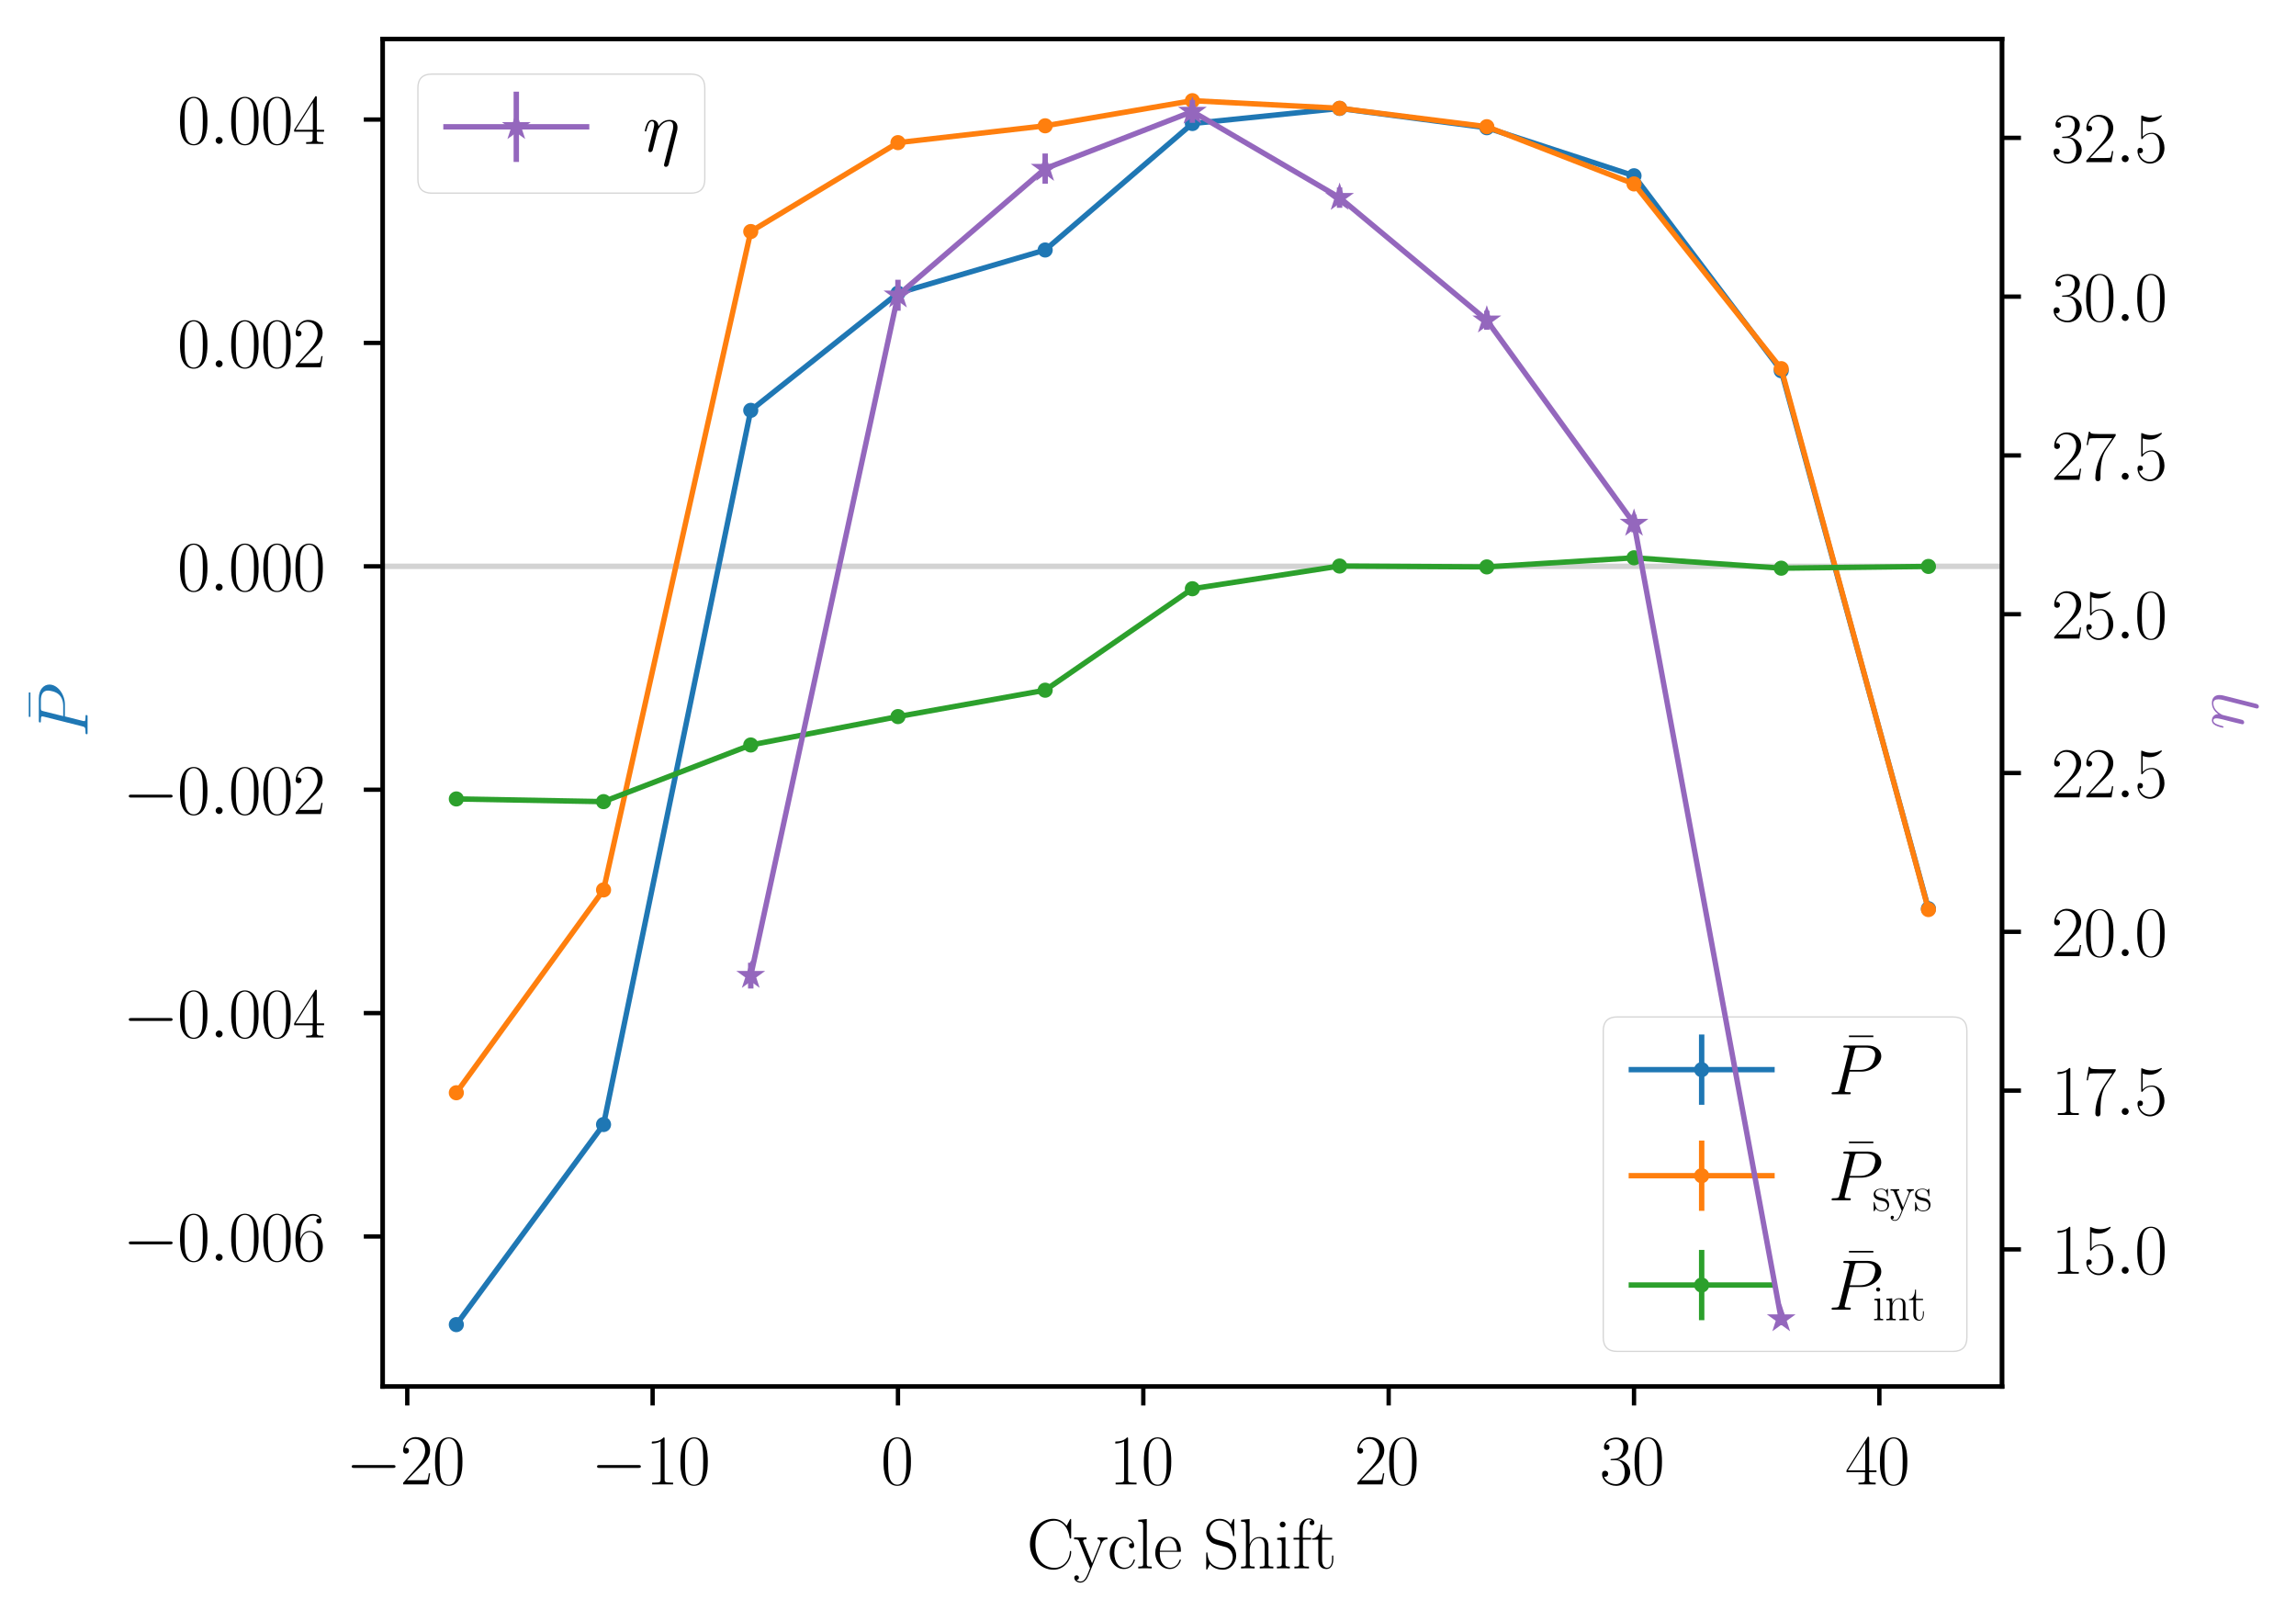 <?xml version="1.0" encoding="utf-8" standalone="no"?>
<!DOCTYPE svg PUBLIC "-//W3C//DTD SVG 1.1//EN"
  "http://www.w3.org/Graphics/SVG/1.1/DTD/svg11.dtd">
<svg xmlns:xlink="http://www.w3.org/1999/xlink" width="424.56pt" height="299.712pt" viewBox="0 0 424.56 299.712" xmlns="http://www.w3.org/2000/svg" version="1.1">
 <defs>
  <style type="text/css">*{stroke-linejoin: round; stroke-linecap: butt}</style>
 </defs>
 <g id="figure_1">
  <g id="patch_1">
   <path d="M 0 299.712 
L 424.56 299.712 
L 424.56 0 
L 0 0 
z
" style="fill: #ffffff"/>
  </g>
  <g id="axes_1">
   <g id="patch_2">
    <path d="M 70.771 256.387 
L 370.202 256.387 
L 370.202 7.2 
L 70.771 7.2 
z
" style="fill: #ffffff"/>
   </g>
   <g id="matplotlib.axis_1">
    <g id="xtick_1">
     <g id="line2d_1">
      <defs>
       <path id="m114bd758ab" d="M 0 0 
L 0 3.5 
" style="stroke: #000000; stroke-width: 0.8"/>
      </defs>
      <g>
       <use xlink:href="#m114bd758ab" x="75.308" y="256.387" style="stroke: #000000; stroke-width: 0.8"/>
      </g>
     </g>
     <g id="text_1">
      <!-- $\mathdefault{−20}$ -->
      <g transform="translate(63.931 274.481) scale(0.13 -0.13)">
       <defs>
        <path id="CMSY10-0" d="M 4218 1472 
C 4326 1472 4442 1472 4442 1600 
C 4442 1728 4326 1728 4218 1728 
L 755 1728 
C 646 1728 531 1728 531 1600 
C 531 1472 646 1472 755 1472 
L 4218 1472 
z
" transform="scale(0.016)"/>
        <path id="CMR17-32" d="M 2669 989 
L 2554 989 
C 2490 536 2438 459 2413 420 
C 2381 369 1920 369 1830 369 
L 602 369 
C 832 619 1280 1072 1824 1597 
C 2214 1967 2669 2402 2669 3035 
C 2669 3790 2067 4224 1395 4224 
C 691 4224 262 3604 262 3030 
C 262 2780 448 2748 525 2748 
C 589 2748 781 2787 781 3010 
C 781 3207 614 3264 525 3264 
C 486 3264 448 3258 422 3245 
C 544 3790 915 4058 1306 4058 
C 1862 4058 2227 3617 2227 3035 
C 2227 2479 1901 2000 1536 1584 
L 262 146 
L 262 0 
L 2515 0 
L 2669 989 
z
" transform="scale(0.016)"/>
        <path id="CMR17-30" d="M 2688 2025 
C 2688 2416 2682 3080 2413 3591 
C 2176 4039 1798 4198 1466 4198 
C 1158 4198 768 4058 525 3597 
C 269 3118 243 2524 243 2025 
C 243 1661 250 1106 448 619 
C 723 -39 1216 -128 1466 -128 
C 1760 -128 2208 -7 2470 600 
C 2662 1042 2688 1559 2688 2025 
z
M 1466 -26 
C 1056 -26 813 325 723 812 
C 653 1188 653 1738 653 2096 
C 653 2588 653 2997 736 3387 
C 858 3929 1216 4096 1466 4096 
C 1728 4096 2067 3923 2189 3400 
C 2272 3036 2278 2607 2278 2096 
C 2278 1680 2278 1169 2202 792 
C 2067 95 1690 -26 1466 -26 
z
" transform="scale(0.016)"/>
       </defs>
       <use xlink:href="#CMSY10-0" transform="scale(0.996)"/>
       <use xlink:href="#CMR17-32" transform="translate(77.487 0) scale(0.996)"/>
       <use xlink:href="#CMR17-30" transform="translate(123.178 0) scale(0.996)"/>
      </g>
     </g>
    </g>
    <g id="xtick_2">
     <g id="line2d_2">
      <g>
       <use xlink:href="#m114bd758ab" x="120.676" y="256.387" style="stroke: #000000; stroke-width: 0.8"/>
      </g>
     </g>
     <g id="text_2">
      <!-- $\mathdefault{−10}$ -->
      <g transform="translate(109.299 274.481) scale(0.13 -0.13)">
       <defs>
        <path id="CMR17-31" d="M 1702 4058 
C 1702 4192 1696 4192 1606 4192 
C 1357 3916 979 3827 621 3827 
C 602 3827 570 3827 563 3808 
C 557 3795 557 3782 557 3648 
C 755 3648 1088 3686 1344 3839 
L 1344 461 
C 1344 236 1331 160 781 160 
L 589 160 
L 589 0 
C 896 0 1216 0 1523 0 
C 1830 0 2150 0 2458 0 
L 2458 160 
L 2266 160 
C 1715 160 1702 230 1702 458 
L 1702 4058 
z
" transform="scale(0.016)"/>
       </defs>
       <use xlink:href="#CMSY10-0" transform="scale(0.996)"/>
       <use xlink:href="#CMR17-31" transform="translate(77.487 0) scale(0.996)"/>
       <use xlink:href="#CMR17-30" transform="translate(123.178 0) scale(0.996)"/>
      </g>
     </g>
    </g>
    <g id="xtick_3">
     <g id="line2d_3">
      <g>
       <use xlink:href="#m114bd758ab" x="166.045" y="256.387" style="stroke: #000000; stroke-width: 0.8"/>
      </g>
     </g>
     <g id="text_3">
      <!-- $\mathdefault{0}$ -->
      <g transform="translate(162.874 274.481) scale(0.13 -0.13)">
       <use xlink:href="#CMR17-30" transform="scale(0.996)"/>
      </g>
     </g>
    </g>
    <g id="xtick_4">
     <g id="line2d_4">
      <g>
       <use xlink:href="#m114bd758ab" x="211.413" y="256.387" style="stroke: #000000; stroke-width: 0.8"/>
      </g>
     </g>
     <g id="text_4">
      <!-- $\mathdefault{10}$ -->
      <g transform="translate(205.072 274.481) scale(0.13 -0.13)">
       <use xlink:href="#CMR17-31" transform="scale(0.996)"/>
       <use xlink:href="#CMR17-30" transform="translate(45.69 0) scale(0.996)"/>
      </g>
     </g>
    </g>
    <g id="xtick_5">
     <g id="line2d_5">
      <g>
       <use xlink:href="#m114bd758ab" x="256.781" y="256.387" style="stroke: #000000; stroke-width: 0.8"/>
      </g>
     </g>
     <g id="text_5">
      <!-- $\mathdefault{20}$ -->
      <g transform="translate(250.441 274.481) scale(0.13 -0.13)">
       <use xlink:href="#CMR17-32" transform="scale(0.996)"/>
       <use xlink:href="#CMR17-30" transform="translate(45.69 0) scale(0.996)"/>
      </g>
     </g>
    </g>
    <g id="xtick_6">
     <g id="line2d_6">
      <g>
       <use xlink:href="#m114bd758ab" x="302.15" y="256.387" style="stroke: #000000; stroke-width: 0.8"/>
      </g>
     </g>
     <g id="text_6">
      <!-- $\mathdefault{30}$ -->
      <g transform="translate(295.809 274.481) scale(0.13 -0.13)">
       <defs>
        <path id="CMR17-33" d="M 1414 2157 
C 1984 2157 2234 1662 2234 1090 
C 2234 320 1824 25 1453 25 
C 1114 25 563 194 390 693 
C 422 680 454 680 486 680 
C 640 680 755 782 755 948 
C 755 1133 614 1216 486 1216 
C 378 1216 211 1165 211 926 
C 211 335 787 -128 1466 -128 
C 2176 -128 2720 430 2720 1085 
C 2720 1707 2208 2157 1600 2227 
C 2086 2328 2554 2756 2554 3329 
C 2554 3820 2048 4179 1472 4179 
C 890 4179 378 3829 378 3329 
C 378 3110 544 3072 627 3072 
C 762 3072 877 3155 877 3321 
C 877 3486 762 3569 627 3569 
C 602 3569 570 3569 544 3557 
C 730 3959 1235 4032 1459 4032 
C 1683 4032 2106 3925 2106 3320 
C 2106 3143 2080 2828 1862 2550 
C 1670 2304 1453 2304 1242 2284 
C 1210 2284 1062 2269 1037 2269 
C 992 2263 966 2257 966 2208 
C 966 2163 973 2157 1101 2157 
L 1414 2157 
z
" transform="scale(0.016)"/>
       </defs>
       <use xlink:href="#CMR17-33" transform="scale(0.996)"/>
       <use xlink:href="#CMR17-30" transform="translate(45.69 0) scale(0.996)"/>
      </g>
     </g>
    </g>
    <g id="xtick_7">
     <g id="line2d_7">
      <g>
       <use xlink:href="#m114bd758ab" x="347.518" y="256.387" style="stroke: #000000; stroke-width: 0.8"/>
      </g>
     </g>
     <g id="text_7">
      <!-- $\mathdefault{40}$ -->
      <g transform="translate(341.177 274.481) scale(0.13 -0.13)">
       <defs>
        <path id="CMR17-34" d="M 2150 4122 
C 2150 4256 2144 4256 2029 4256 
L 128 1254 
L 128 1088 
L 1779 1088 
L 1779 457 
C 1779 224 1766 160 1318 160 
L 1197 160 
L 1197 0 
C 1402 0 1747 0 1965 0 
C 2182 0 2528 0 2733 0 
L 2733 160 
L 2611 160 
C 2163 160 2150 224 2150 457 
L 2150 1088 
L 2803 1088 
L 2803 1254 
L 2150 1254 
L 2150 4122 
z
M 1798 3703 
L 1798 1254 
L 256 1254 
L 1798 3703 
z
" transform="scale(0.016)"/>
       </defs>
       <use xlink:href="#CMR17-34" transform="scale(0.996)"/>
       <use xlink:href="#CMR17-30" transform="translate(45.69 0) scale(0.996)"/>
      </g>
     </g>
    </g>
    <g id="text_8">
     <!-- Cycle Shift -->
     <g transform="translate(189.84 289.993) scale(0.13 -0.13)">
      <defs>
       <path id="CMR17-43" d="M 3974 4289 
C 3974 4403 3968 4410 3930 4410 
C 3904 4410 3898 4403 3853 4327 
L 3571 3792 
C 3258 4187 2874 4416 2381 4416 
C 1286 4416 294 3456 294 2148 
C 294 826 1286 -128 2387 -128 
C 3366 -128 3974 730 3974 1461 
C 3974 1524 3974 1550 3917 1550 
C 3866 1550 3866 1531 3859 1474 
C 3808 585 3168 38 2477 38 
C 1824 38 781 495 781 2147 
C 781 3805 1843 4250 2464 4250 
C 3187 4250 3712 3628 3834 2745 
C 3846 2668 3846 2655 3904 2655 
C 3974 2655 3974 2668 3974 2783 
L 3974 4289 
z
" transform="scale(0.016)"/>
       <path id="CMR17-79" d="M 2496 2197 
C 2656 2586 2944 2586 3034 2586 
L 3034 2752 
C 2912 2752 2752 2752 2630 2752 
C 2496 2752 2285 2752 2157 2758 
L 2157 2592 
C 2400 2573 2406 2394 2406 2343 
C 2406 2280 2394 2248 2362 2171 
L 1664 449 
L 902 2306 
C 870 2382 870 2426 870 2433 
C 870 2573 1018 2586 1171 2586 
L 1171 2758 
C 1018 2752 742 2752 582 2752 
C 410 2752 205 2752 64 2758 
L 64 2586 
C 410 2586 448 2554 531 2350 
L 1485 15 
C 1197 -738 1030 -1178 627 -1178 
C 557 -1178 397 -1159 282 -1044 
C 429 -1031 493 -942 493 -833 
C 493 -725 416 -629 288 -629 
C 147 -629 77 -725 77 -840 
C 77 -1095 339 -1280 627 -1280 
C 998 -1280 1229 -922 1357 -604 
L 2496 2197 
z
" transform="scale(0.016)"/>
       <path id="CMR17-63" d="M 2234 2240 
C 2112 2240 1933 2240 1933 2017 
C 1933 1838 2080 1787 2163 1787 
C 2208 1787 2394 1807 2394 2024 
C 2394 2467 1958 2803 1466 2803 
C 787 2803 211 2178 211 1363 
C 211 516 813 -64 1466 -64 
C 2259 -64 2458 677 2458 748 
C 2458 774 2451 793 2406 793 
C 2362 793 2355 787 2330 703 
C 2163 180 1798 51 1523 51 
C 1114 51 621 427 621 1369 
C 621 2338 1094 2688 1472 2688 
C 1722 2688 2093 2573 2234 2240 
z
" transform="scale(0.016)"/>
       <path id="CMR17-6c" d="M 979 4396 
L 218 4326 
L 218 4160 
C 595 4160 653 4122 653 3817 
L 653 426 
C 653 184 627 153 218 153 
L 218 -13 
C 371 0 653 0 813 0 
C 979 0 1261 0 1414 -13 
L 1414 153 
C 1005 153 979 178 979 426 
L 979 4396 
z
" transform="scale(0.016)"/>
       <path id="CMR17-65" d="M 2438 1472 
C 2464 1498 2464 1511 2464 1576 
C 2464 2238 2118 2816 1389 2816 
C 710 2816 173 2169 173 1383 
C 173 551 781 -64 1459 -64 
C 2176 -64 2458 607 2458 740 
C 2458 784 2419 784 2406 784 
C 2362 784 2355 771 2330 696 
C 2189 265 1837 51 1504 51 
C 1229 51 954 203 781 480 
C 582 803 582 1176 582 1472 
L 2438 1472 
z
M 589 1568 
C 634 2505 1126 2714 1382 2714 
C 1818 2714 2112 2297 2118 1568 
L 589 1568 
z
" transform="scale(0.016)"/>
       <path id="CMR17-53" d="M 2803 4290 
C 2803 4404 2797 4411 2758 4411 
C 2720 4411 2707 4385 2682 4328 
L 2490 3907 
C 2246 4257 1875 4416 1472 4416 
C 819 4416 294 3901 294 3253 
C 294 3056 339 2776 557 2510 
C 794 2218 1018 2167 1530 2033 
C 1722 1982 2042 1899 2106 1874 
C 2470 1722 2662 1341 2662 985 
C 2662 527 2336 38 1779 38 
C 1094 38 454 419 410 1311 
C 403 1413 397 1419 352 1419 
C 301 1419 294 1413 294 1285 
L 294 -1 
C 294 -115 301 -122 339 -122 
C 384 -122 397 -90 486 108 
C 493 127 493 140 614 381 
C 934 -39 1472 -128 1779 -128 
C 2477 -128 2970 451 2970 1124 
C 2970 1454 2848 1708 2778 1823 
C 2509 2230 2221 2306 1914 2382 
C 1869 2402 1856 2402 1498 2490 
C 1152 2579 1005 2624 845 2796 
C 666 2992 602 3196 602 3399 
C 602 3812 934 4263 1478 4263 
C 2157 4263 2579 3786 2675 2993 
C 2694 2878 2701 2872 2746 2872 
C 2803 2872 2803 2891 2803 2999 
L 2803 4290 
z
" transform="scale(0.016)"/>
       <path id="CMR17-68" d="M 2656 1933 
C 2656 2259 2592 2790 1837 2790 
C 1312 2790 1056 2368 979 2157 
L 973 2157 
L 973 4396 
L 211 4326 
L 211 4160 
C 589 4160 646 4122 646 3817 
L 646 426 
C 646 184 621 153 211 153 
L 211 -13 
C 365 0 646 0 813 0 
C 979 0 1267 0 1421 -13 
L 1421 153 
C 1011 153 986 178 986 428 
L 986 1658 
C 986 2247 1344 2688 1792 2688 
C 2266 2688 2317 2266 2317 1958 
L 2317 428 
C 2317 184 2291 153 1882 153 
L 1882 -13 
C 2035 0 2317 0 2483 0 
C 2650 0 2938 0 3091 -13 
L 3091 153 
C 2682 153 2656 178 2656 428 
L 2656 1933 
z
" transform="scale(0.016)"/>
       <path id="CMR17-69" d="M 992 3909 
C 992 4049 877 4170 730 4170 
C 589 4170 467 4056 467 3909 
C 467 3769 582 3648 730 3648 
C 870 3648 992 3763 992 3909 
z
M 243 2706 
L 243 2541 
C 602 2541 653 2502 653 2197 
L 653 427 
C 653 184 627 153 218 153 
L 218 -13 
C 371 0 646 0 806 0 
C 960 0 1222 0 1370 -13 
L 1370 153 
C 992 153 979 191 979 420 
L 979 2776 
L 243 2706 
z
" transform="scale(0.016)"/>
       <path id="CMR17-66" d="M 979 2560 
L 1709 2560 
L 1709 2725 
L 966 2725 
L 966 3494 
C 966 4022 1235 4352 1510 4352 
C 1594 4352 1690 4327 1754 4282 
C 1702 4269 1568 4225 1568 4067 
C 1568 3901 1696 3850 1786 3850 
C 1875 3850 2003 3901 2003 4067 
C 2003 4308 1773 4454 1517 4454 
C 1152 4454 653 4156 653 3481 
L 653 2725 
L 141 2725 
L 141 2560 
L 653 2560 
L 653 427 
C 653 184 627 153 218 153 
L 218 -13 
C 371 0 666 0 832 0 
C 1018 0 1344 0 1517 -13 
L 1517 153 
C 1056 153 979 153 979 439 
L 979 2560 
z
" transform="scale(0.016)"/>
       <path id="CMR17-74" d="M 966 2560 
L 1862 2560 
L 1862 2725 
L 966 2725 
L 966 3904 
L 851 3904 
C 838 3245 614 2668 70 2668 
L 70 2560 
L 627 2560 
L 627 771 
C 627 650 627 -64 1370 -64 
C 1747 -64 1965 306 1965 777 
L 1965 1140 
L 1850 1140 
L 1850 783 
C 1850 344 1677 51 1408 51 
C 1222 51 966 178 966 758 
L 966 2560 
z
" transform="scale(0.016)"/>
      </defs>
      <use xlink:href="#CMR17-43" transform="scale(0.996)"/>
      <use xlink:href="#CMR17-79" transform="translate(66.51 0) scale(0.996)"/>
      <use xlink:href="#CMR17-63" transform="translate(114.803 0) scale(0.996)"/>
      <use xlink:href="#CMR17-6c" transform="translate(155.288 0) scale(0.996)"/>
      <use xlink:href="#CMR17-65" transform="translate(180.16 0) scale(0.996)"/>
      <use xlink:href="#CMR17-53" transform="translate(250.721 0) scale(0.996)"/>
      <use xlink:href="#CMR17-68" transform="translate(301.617 0) scale(0.996)"/>
      <use xlink:href="#CMR17-69" transform="translate(352.512 0) scale(0.996)"/>
      <use xlink:href="#CMR17-66" transform="translate(377.383 0) scale(0.996)"/>
      <use xlink:href="#CMR17-74" transform="translate(404.856 0) scale(0.996)"/>
     </g>
    </g>
   </g>
   <g id="matplotlib.axis_2">
    <g id="ytick_1">
     <g id="line2d_8">
      <defs>
       <path id="md94abf27c3" d="M 0 0 
L -3.5 0 
" style="stroke: #000000; stroke-width: 0.8"/>
      </defs>
      <g>
       <use xlink:href="#md94abf27c3" x="70.771" y="228.638" style="stroke: #000000; stroke-width: 0.8"/>
      </g>
     </g>
     <g id="text_9">
      <!-- $\mathdefault{−0.006}$ -->
      <g transform="translate(22.712 233.135) scale(0.13 -0.13)">
       <defs>
        <path id="CMMI12-3a" d="M 1178 307 
C 1178 492 1024 619 870 619 
C 685 619 557 466 557 313 
C 557 128 710 0 864 0 
C 1050 0 1178 153 1178 307 
z
" transform="scale(0.016)"/>
        <path id="CMR17-36" d="M 678 2176 
C 678 3690 1395 4032 1811 4032 
C 1946 4032 2272 4009 2400 3776 
C 2298 3776 2106 3776 2106 3553 
C 2106 3381 2246 3323 2336 3323 
C 2394 3323 2566 3348 2566 3560 
C 2566 3954 2246 4179 1805 4179 
C 1043 4179 243 3390 243 1984 
C 243 253 966 -128 1478 -128 
C 2099 -128 2688 427 2688 1283 
C 2688 2081 2170 2662 1517 2662 
C 1126 2662 838 2407 678 1960 
L 678 2176 
z
M 1478 25 
C 691 25 691 1200 691 1436 
C 691 1896 909 2560 1504 2560 
C 1613 2560 1926 2560 2138 2120 
C 2253 1870 2253 1609 2253 1289 
C 2253 944 2253 690 2118 434 
C 1978 171 1773 25 1478 25 
z
" transform="scale(0.016)"/>
       </defs>
       <use xlink:href="#CMSY10-0" transform="scale(0.996)"/>
       <use xlink:href="#CMR17-30" transform="translate(77.487 0) scale(0.996)"/>
       <use xlink:href="#CMMI12-3a" transform="translate(123.178 0) scale(0.996)"/>
       <use xlink:href="#CMR17-30" transform="translate(150.275 0) scale(0.996)"/>
       <use xlink:href="#CMR17-30" transform="translate(195.966 0) scale(0.996)"/>
       <use xlink:href="#CMR17-36" transform="translate(241.656 0) scale(0.996)"/>
      </g>
     </g>
    </g>
    <g id="ytick_2">
     <g id="line2d_9">
      <g>
       <use xlink:href="#md94abf27c3" x="70.771" y="187.332" style="stroke: #000000; stroke-width: 0.8"/>
      </g>
     </g>
     <g id="text_10">
      <!-- $\mathdefault{−0.004}$ -->
      <g transform="translate(22.712 191.829) scale(0.13 -0.13)">
       <use xlink:href="#CMSY10-0" transform="scale(0.996)"/>
       <use xlink:href="#CMR17-30" transform="translate(77.487 0) scale(0.996)"/>
       <use xlink:href="#CMMI12-3a" transform="translate(123.178 0) scale(0.996)"/>
       <use xlink:href="#CMR17-30" transform="translate(150.275 0) scale(0.996)"/>
       <use xlink:href="#CMR17-30" transform="translate(195.966 0) scale(0.996)"/>
       <use xlink:href="#CMR17-34" transform="translate(241.656 0) scale(0.996)"/>
      </g>
     </g>
    </g>
    <g id="ytick_3">
     <g id="line2d_10">
      <g>
       <use xlink:href="#md94abf27c3" x="70.771" y="146.026" style="stroke: #000000; stroke-width: 0.8"/>
      </g>
     </g>
     <g id="text_11">
      <!-- $\mathdefault{−0.002}$ -->
      <g transform="translate(22.712 150.523) scale(0.13 -0.13)">
       <use xlink:href="#CMSY10-0" transform="scale(0.996)"/>
       <use xlink:href="#CMR17-30" transform="translate(77.487 0) scale(0.996)"/>
       <use xlink:href="#CMMI12-3a" transform="translate(123.178 0) scale(0.996)"/>
       <use xlink:href="#CMR17-30" transform="translate(150.275 0) scale(0.996)"/>
       <use xlink:href="#CMR17-30" transform="translate(195.966 0) scale(0.996)"/>
       <use xlink:href="#CMR17-32" transform="translate(241.656 0) scale(0.996)"/>
      </g>
     </g>
    </g>
    <g id="ytick_4">
     <g id="line2d_11">
      <g>
       <use xlink:href="#md94abf27c3" x="70.771" y="104.72" style="stroke: #000000; stroke-width: 0.8"/>
      </g>
     </g>
     <g id="text_12">
      <!-- $\mathdefault{0.000}$ -->
      <g transform="translate(32.786 109.217) scale(0.13 -0.13)">
       <use xlink:href="#CMR17-30" transform="scale(0.996)"/>
       <use xlink:href="#CMMI12-3a" transform="translate(45.69 0) scale(0.996)"/>
       <use xlink:href="#CMR17-30" transform="translate(72.788 0) scale(0.996)"/>
       <use xlink:href="#CMR17-30" transform="translate(118.478 0) scale(0.996)"/>
       <use xlink:href="#CMR17-30" transform="translate(164.169 0) scale(0.996)"/>
      </g>
     </g>
    </g>
    <g id="ytick_5">
     <g id="line2d_12">
      <g>
       <use xlink:href="#md94abf27c3" x="70.771" y="63.414" style="stroke: #000000; stroke-width: 0.8"/>
      </g>
     </g>
     <g id="text_13">
      <!-- $\mathdefault{0.002}$ -->
      <g transform="translate(32.786 67.911) scale(0.13 -0.13)">
       <use xlink:href="#CMR17-30" transform="scale(0.996)"/>
       <use xlink:href="#CMMI12-3a" transform="translate(45.69 0) scale(0.996)"/>
       <use xlink:href="#CMR17-30" transform="translate(72.788 0) scale(0.996)"/>
       <use xlink:href="#CMR17-30" transform="translate(118.478 0) scale(0.996)"/>
       <use xlink:href="#CMR17-32" transform="translate(164.169 0) scale(0.996)"/>
      </g>
     </g>
    </g>
    <g id="ytick_6">
     <g id="line2d_13">
      <g>
       <use xlink:href="#md94abf27c3" x="70.771" y="22.108" style="stroke: #000000; stroke-width: 0.8"/>
      </g>
     </g>
     <g id="text_14">
      <!-- $\mathdefault{0.004}$ -->
      <g transform="translate(32.786 26.605) scale(0.13 -0.13)">
       <use xlink:href="#CMR17-30" transform="scale(0.996)"/>
       <use xlink:href="#CMMI12-3a" transform="translate(45.69 0) scale(0.996)"/>
       <use xlink:href="#CMR17-30" transform="translate(72.788 0) scale(0.996)"/>
       <use xlink:href="#CMR17-30" transform="translate(118.478 0) scale(0.996)"/>
       <use xlink:href="#CMR17-34" transform="translate(164.169 0) scale(0.996)"/>
      </g>
     </g>
    </g>
    <g id="text_15">
     <!-- $\bar{P}$ -->
     <g style="fill: #1f77b4" transform="translate(16.194 136.391) rotate(-90) scale(0.13 -0.13)">
      <defs>
       <path id="CMR17-16" d="M 2554 3520 
L 2554 3666 
L 378 3666 
L 378 3520 
L 2554 3520 
z
" transform="scale(0.016)"/>
       <path id="CMMI12-50" d="M 1894 2023 
L 2970 2023 
C 3853 2023 4736 2673 4736 3401 
C 4736 3898 4314 4352 3507 4352 
L 1530 4352 
C 1408 4352 1350 4352 1350 4231 
C 1350 4167 1408 4167 1504 4167 
C 1894 4167 1894 4116 1894 4046 
C 1894 4034 1894 3995 1869 3899 
L 1005 472 
C 947 249 934 185 486 185 
C 365 185 301 185 301 70 
C 301 0 358 0 397 0 
C 518 0 646 0 768 0 
L 1517 0 
C 1638 0 1773 0 1894 0 
C 1946 0 2016 0 2016 121 
C 2016 185 1958 185 1862 185 
C 1478 185 1472 230 1472 293 
C 1472 325 1478 369 1485 401 
L 1894 2023 
z
M 2355 3930 
C 2413 4167 2438 4167 2688 4167 
L 3322 4167 
C 3802 4167 4198 4013 4198 3535 
C 4198 3369 4115 2827 3821 2534 
C 3712 2419 3405 2176 2822 2176 
L 1920 2176 
L 2355 3930 
z
" transform="scale(0.016)"/>
      </defs>
      <use xlink:href="#CMR17-16" transform="translate(23.497 25.19) scale(0.996)"/>
      <use xlink:href="#CMMI12-50" transform="scale(0.996)"/>
     </g>
    </g>
   </g>
   <g id="line2d_14">
    <path d="M 70.771 104.72 
L 370.202 104.72 
" clip-path="url(#p8e06dd2d8b)" style="fill: none; stroke: #d3d3d3; stroke-linecap: square"/>
   </g>
   <g id="LineCollection_1">
    <path d="M 84.382 245.06 
L 84.382 244.808 
" clip-path="url(#p8e06dd2d8b)" style="fill: none; stroke: #1f77b4"/>
    <path d="M 111.603 208.065 
L 111.603 207.807 
" clip-path="url(#p8e06dd2d8b)" style="fill: none; stroke: #1f77b4"/>
    <path d="M 138.824 76.005 
L 138.824 75.751 
" clip-path="url(#p8e06dd2d8b)" style="fill: none; stroke: #1f77b4"/>
    <path d="M 166.045 54.336 
L 166.045 54.084 
" clip-path="url(#p8e06dd2d8b)" style="fill: none; stroke: #1f77b4"/>
    <path d="M 193.266 46.351 
L 193.266 46.1 
" clip-path="url(#p8e06dd2d8b)" style="fill: none; stroke: #1f77b4"/>
    <path d="M 220.487 22.962 
L 220.487 22.717 
" clip-path="url(#p8e06dd2d8b)" style="fill: none; stroke: #1f77b4"/>
    <path d="M 247.708 20.17 
L 247.708 19.928 
" clip-path="url(#p8e06dd2d8b)" style="fill: none; stroke: #1f77b4"/>
    <path d="M 274.929 23.737 
L 274.929 23.496 
" clip-path="url(#p8e06dd2d8b)" style="fill: none; stroke: #1f77b4"/>
    <path d="M 302.15 32.622 
L 302.15 32.381 
" clip-path="url(#p8e06dd2d8b)" style="fill: none; stroke: #1f77b4"/>
    <path d="M 329.371 68.669 
L 329.371 68.427 
" clip-path="url(#p8e06dd2d8b)" style="fill: none; stroke: #1f77b4"/>
    <path d="M 356.592 168.155 
L 356.592 167.914 
" clip-path="url(#p8e06dd2d8b)" style="fill: none; stroke: #1f77b4"/>
   </g>
   <g id="LineCollection_2">
    <path d="M 84.382 202.151 
L 84.382 201.972 
" clip-path="url(#p8e06dd2d8b)" style="fill: none; stroke: #ff7f0e"/>
    <path d="M 111.603 164.653 
L 111.603 164.456 
" clip-path="url(#p8e06dd2d8b)" style="fill: none; stroke: #ff7f0e"/>
    <path d="M 138.824 42.902 
L 138.824 42.724 
" clip-path="url(#p8e06dd2d8b)" style="fill: none; stroke: #ff7f0e"/>
    <path d="M 166.045 26.459 
L 166.045 26.289 
" clip-path="url(#p8e06dd2d8b)" style="fill: none; stroke: #ff7f0e"/>
    <path d="M 193.266 23.349 
L 193.266 23.174 
" clip-path="url(#p8e06dd2d8b)" style="fill: none; stroke: #ff7f0e"/>
    <path d="M 220.487 18.702 
L 220.487 18.527 
" clip-path="url(#p8e06dd2d8b)" style="fill: none; stroke: #ff7f0e"/>
    <path d="M 247.708 20.106 
L 247.708 19.93 
" clip-path="url(#p8e06dd2d8b)" style="fill: none; stroke: #ff7f0e"/>
    <path d="M 274.929 23.516 
L 274.929 23.34 
" clip-path="url(#p8e06dd2d8b)" style="fill: none; stroke: #ff7f0e"/>
    <path d="M 302.15 34.096 
L 302.15 33.92 
" clip-path="url(#p8e06dd2d8b)" style="fill: none; stroke: #ff7f0e"/>
    <path d="M 329.371 68.256 
L 329.371 68.079 
" clip-path="url(#p8e06dd2d8b)" style="fill: none; stroke: #ff7f0e"/>
    <path d="M 356.592 168.267 
L 356.592 168.109 
" clip-path="url(#p8e06dd2d8b)" style="fill: none; stroke: #ff7f0e"/>
   </g>
   <g id="LineCollection_3">
    <path d="M 84.382 147.91 
L 84.382 147.556 
" clip-path="url(#p8e06dd2d8b)" style="fill: none; stroke: #2ca02c"/>
    <path d="M 111.603 148.408 
L 111.603 148.054 
" clip-path="url(#p8e06dd2d8b)" style="fill: none; stroke: #2ca02c"/>
    <path d="M 138.824 137.928 
L 138.824 137.584 
" clip-path="url(#p8e06dd2d8b)" style="fill: none; stroke: #2ca02c"/>
    <path d="M 166.045 132.678 
L 166.045 132.333 
" clip-path="url(#p8e06dd2d8b)" style="fill: none; stroke: #2ca02c"/>
    <path d="M 193.266 127.803 
L 193.266 127.45 
" clip-path="url(#p8e06dd2d8b)" style="fill: none; stroke: #2ca02c"/>
    <path d="M 220.487 109.035 
L 220.487 108.691 
" clip-path="url(#p8e06dd2d8b)" style="fill: none; stroke: #2ca02c"/>
    <path d="M 247.708 104.836 
L 247.708 104.497 
" clip-path="url(#p8e06dd2d8b)" style="fill: none; stroke: #2ca02c"/>
    <path d="M 274.929 104.995 
L 274.929 104.659 
" clip-path="url(#p8e06dd2d8b)" style="fill: none; stroke: #2ca02c"/>
    <path d="M 302.15 103.309 
L 302.15 102.973 
" clip-path="url(#p8e06dd2d8b)" style="fill: none; stroke: #2ca02c"/>
    <path d="M 329.371 105.231 
L 329.371 104.897 
" clip-path="url(#p8e06dd2d8b)" style="fill: none; stroke: #2ca02c"/>
    <path d="M 356.592 104.902 
L 356.592 104.573 
" clip-path="url(#p8e06dd2d8b)" style="fill: none; stroke: #2ca02c"/>
   </g>
   <g id="line2d_15">
    <path d="M 84.382 244.934 
L 111.603 207.936 
L 138.824 75.878 
L 166.045 54.21 
L 193.266 46.226 
L 220.487 22.84 
L 247.708 20.049 
L 274.929 23.617 
L 302.15 32.502 
L 329.371 68.548 
L 356.592 168.034 
" clip-path="url(#p8e06dd2d8b)" style="fill: none; stroke: #1f77b4; stroke-linecap: square"/>
    <defs>
     <path id="m9a1c350178" d="M 0 1.4 
C 0.371 1.4 0.727 1.252 0.99 0.99 
C 1.252 0.727 1.4 0.371 1.4 0 
C 1.4 -0.371 1.252 -0.727 0.99 -0.99 
C 0.727 -1.252 0.371 -1.4 0 -1.4 
C -0.371 -1.4 -0.727 -1.252 -0.99 -0.99 
C -1.252 -0.727 -1.4 -0.371 -1.4 0 
C -1.4 0.371 -1.252 0.727 -0.99 0.99 
C -0.727 1.252 -0.371 1.4 0 1.4 
z
"/>
    </defs>
    <g clip-path="url(#p8e06dd2d8b)">
     <use xlink:href="#m9a1c350178" x="84.382" y="244.934" style="fill: #1f77b4"/>
     <use xlink:href="#m9a1c350178" x="111.603" y="207.936" style="fill: #1f77b4"/>
     <use xlink:href="#m9a1c350178" x="138.824" y="75.878" style="fill: #1f77b4"/>
     <use xlink:href="#m9a1c350178" x="166.045" y="54.21" style="fill: #1f77b4"/>
     <use xlink:href="#m9a1c350178" x="193.266" y="46.226" style="fill: #1f77b4"/>
     <use xlink:href="#m9a1c350178" x="220.487" y="22.84" style="fill: #1f77b4"/>
     <use xlink:href="#m9a1c350178" x="247.708" y="20.049" style="fill: #1f77b4"/>
     <use xlink:href="#m9a1c350178" x="274.929" y="23.617" style="fill: #1f77b4"/>
     <use xlink:href="#m9a1c350178" x="302.15" y="32.502" style="fill: #1f77b4"/>
     <use xlink:href="#m9a1c350178" x="329.371" y="68.548" style="fill: #1f77b4"/>
     <use xlink:href="#m9a1c350178" x="356.592" y="168.034" style="fill: #1f77b4"/>
    </g>
   </g>
   <g id="line2d_16">
    <path d="M 84.382 202.061 
L 111.603 164.555 
L 138.824 42.813 
L 166.045 26.374 
L 193.266 23.261 
L 220.487 18.615 
L 247.708 20.018 
L 274.929 23.428 
L 302.15 34.008 
L 329.371 68.167 
L 356.592 168.188 
" clip-path="url(#p8e06dd2d8b)" style="fill: none; stroke: #ff7f0e; stroke-linecap: square"/>
    <defs>
     <path id="mb5b292ae48" d="M 0 1.4 
C 0.371 1.4 0.727 1.252 0.99 0.99 
C 1.252 0.727 1.4 0.371 1.4 0 
C 1.4 -0.371 1.252 -0.727 0.99 -0.99 
C 0.727 -1.252 0.371 -1.4 0 -1.4 
C -0.371 -1.4 -0.727 -1.252 -0.99 -0.99 
C -1.252 -0.727 -1.4 -0.371 -1.4 0 
C -1.4 0.371 -1.252 0.727 -0.99 0.99 
C -0.727 1.252 -0.371 1.4 0 1.4 
z
"/>
    </defs>
    <g clip-path="url(#p8e06dd2d8b)">
     <use xlink:href="#mb5b292ae48" x="84.382" y="202.061" style="fill: #ff7f0e"/>
     <use xlink:href="#mb5b292ae48" x="111.603" y="164.555" style="fill: #ff7f0e"/>
     <use xlink:href="#mb5b292ae48" x="138.824" y="42.813" style="fill: #ff7f0e"/>
     <use xlink:href="#mb5b292ae48" x="166.045" y="26.374" style="fill: #ff7f0e"/>
     <use xlink:href="#mb5b292ae48" x="193.266" y="23.261" style="fill: #ff7f0e"/>
     <use xlink:href="#mb5b292ae48" x="220.487" y="18.615" style="fill: #ff7f0e"/>
     <use xlink:href="#mb5b292ae48" x="247.708" y="20.018" style="fill: #ff7f0e"/>
     <use xlink:href="#mb5b292ae48" x="274.929" y="23.428" style="fill: #ff7f0e"/>
     <use xlink:href="#mb5b292ae48" x="302.15" y="34.008" style="fill: #ff7f0e"/>
     <use xlink:href="#mb5b292ae48" x="329.371" y="68.167" style="fill: #ff7f0e"/>
     <use xlink:href="#mb5b292ae48" x="356.592" y="168.188" style="fill: #ff7f0e"/>
    </g>
   </g>
   <g id="line2d_17">
    <path d="M 84.382 147.733 
L 111.603 148.231 
L 138.824 137.756 
L 166.045 132.505 
L 193.266 127.626 
L 220.487 108.863 
L 247.708 104.666 
L 274.929 104.827 
L 302.15 103.141 
L 329.371 105.064 
L 356.592 104.738 
" clip-path="url(#p8e06dd2d8b)" style="fill: none; stroke: #2ca02c; stroke-linecap: square"/>
    <defs>
     <path id="m6f1a014180" d="M 0 1.4 
C 0.371 1.4 0.727 1.252 0.99 0.99 
C 1.252 0.727 1.4 0.371 1.4 0 
C 1.4 -0.371 1.252 -0.727 0.99 -0.99 
C 0.727 -1.252 0.371 -1.4 0 -1.4 
C -0.371 -1.4 -0.727 -1.252 -0.99 -0.99 
C -1.252 -0.727 -1.4 -0.371 -1.4 0 
C -1.4 0.371 -1.252 0.727 -0.99 0.99 
C -0.727 1.252 -0.371 1.4 0 1.4 
z
"/>
    </defs>
    <g clip-path="url(#p8e06dd2d8b)">
     <use xlink:href="#m6f1a014180" x="84.382" y="147.733" style="fill: #2ca02c"/>
     <use xlink:href="#m6f1a014180" x="111.603" y="148.231" style="fill: #2ca02c"/>
     <use xlink:href="#m6f1a014180" x="138.824" y="137.756" style="fill: #2ca02c"/>
     <use xlink:href="#m6f1a014180" x="166.045" y="132.505" style="fill: #2ca02c"/>
     <use xlink:href="#m6f1a014180" x="193.266" y="127.626" style="fill: #2ca02c"/>
     <use xlink:href="#m6f1a014180" x="220.487" y="108.863" style="fill: #2ca02c"/>
     <use xlink:href="#m6f1a014180" x="247.708" y="104.666" style="fill: #2ca02c"/>
     <use xlink:href="#m6f1a014180" x="274.929" y="104.827" style="fill: #2ca02c"/>
     <use xlink:href="#m6f1a014180" x="302.15" y="103.141" style="fill: #2ca02c"/>
     <use xlink:href="#m6f1a014180" x="329.371" y="105.064" style="fill: #2ca02c"/>
     <use xlink:href="#m6f1a014180" x="356.592" y="104.738" style="fill: #2ca02c"/>
    </g>
   </g>
   <g id="patch_3">
    <path d="M 70.771 256.387 
L 70.771 7.2 
" style="fill: none; stroke: #000000; stroke-width: 0.8; stroke-linejoin: miter; stroke-linecap: square"/>
   </g>
   <g id="patch_4">
    <path d="M 370.202 256.387 
L 370.202 7.2 
" style="fill: none; stroke: #000000; stroke-width: 0.8; stroke-linejoin: miter; stroke-linecap: square"/>
   </g>
   <g id="patch_5">
    <path d="M 70.771 256.387 
L 370.202 256.387 
" style="fill: none; stroke: #000000; stroke-width: 0.8; stroke-linejoin: miter; stroke-linecap: square"/>
   </g>
   <g id="patch_6">
    <path d="M 70.771 7.2 
L 370.202 7.2 
" style="fill: none; stroke: #000000; stroke-width: 0.8; stroke-linejoin: miter; stroke-linecap: square"/>
   </g>
   <g id="legend_1">
    <g id="patch_7">
     <path d="M 299.06 249.887 
L 361.102 249.887 
Q 363.702 249.887 363.702 247.287 
L 363.702 190.642 
Q 363.702 188.042 361.102 188.042 
L 299.06 188.042 
Q 296.46 188.042 296.46 190.642 
L 296.46 247.287 
Q 296.46 249.887 299.06 249.887 
z
" style="fill: #ffffff; opacity: 0.8; stroke: #cccccc; stroke-width: 0.24; stroke-linejoin: miter"/>
    </g>
    <g id="LineCollection_4">
     <path d="M 314.66 204.292 
L 314.66 191.292 
" style="fill: none; stroke: #1f77b4"/>
    </g>
    <g id="line2d_18">
     <path d="M 301.66 197.792 
L 327.66 197.792 
" style="fill: none; stroke: #1f77b4; stroke-linecap: square"/>
    </g>
    <g id="line2d_19">
     <g>
      <use xlink:href="#m9a1c350178" x="314.66" y="197.792" style="fill: #1f77b4"/>
     </g>
    </g>
    <g id="text_16">
     <!-- $\bar{P}$ -->
     <g transform="translate(338.06 202.342) scale(0.13 -0.13)">
      <use xlink:href="#CMR17-16" transform="translate(23.497 25.19) scale(0.996)"/>
      <use xlink:href="#CMMI12-50" transform="scale(0.996)"/>
     </g>
    </g>
    <g id="LineCollection_5">
     <path d="M 314.66 223.9 
L 314.66 210.9 
" style="fill: none; stroke: #ff7f0e"/>
    </g>
    <g id="line2d_20">
     <path d="M 301.66 217.4 
L 327.66 217.4 
" style="fill: none; stroke: #ff7f0e; stroke-linecap: square"/>
    </g>
    <g id="line2d_21">
     <g>
      <use xlink:href="#mb5b292ae48" x="314.66" y="217.4" style="fill: #ff7f0e"/>
     </g>
    </g>
    <g id="text_17">
     <!-- $\bar{P}_{\mathrm{sys}}$ -->
     <g transform="translate(338.06 221.95) scale(0.13 -0.13)">
      <defs>
       <path id="CMR17-73" d="M 1978 2697 
C 1978 2813 1971 2819 1933 2819 
C 1907 2819 1901 2813 1824 2717 
C 1805 2691 1747 2626 1728 2601 
C 1523 2819 1235 2819 1126 2819 
C 416 2819 160 2447 160 2076 
C 160 1498 813 1365 998 1325 
C 1402 1243 1542 1217 1677 1101 
C 1760 1025 1901 884 1901 654 
C 1901 384 1747 38 1158 38 
C 602 38 403 460 288 1021 
C 269 1110 269 1117 218 1117 
C 166 1117 160 1110 160 983 
L 160 63 
C 160 -51 166 -58 205 -58 
C 237 -58 243 -51 275 0 
C 314 57 410 211 448 276 
C 576 103 800 -64 1158 -64 
C 1792 -64 2131 283 2131 784 
C 2131 1112 1958 1285 1875 1362 
C 1683 1561 1459 1606 1190 1657 
C 838 1735 390 1825 390 2217 
C 390 2383 480 2737 1126 2737 
C 1811 2737 1850 2094 1862 1888 
C 1869 1856 1901 1849 1920 1849 
C 1978 1849 1978 1869 1978 1978 
L 1978 2697 
z
" transform="scale(0.016)"/>
      </defs>
      <use xlink:href="#CMR17-16" transform="translate(23.497 25.19) scale(0.996)"/>
      <use xlink:href="#CMMI12-50" transform="scale(0.996)"/>
      <use xlink:href="#CMR17-73" transform="translate(62.877 -14.944) scale(0.697)"/>
      <use xlink:href="#CMR17-79" transform="translate(87.938 -14.944) scale(0.697)"/>
      <use xlink:href="#CMR17-73" transform="translate(121.743 -14.944) scale(0.697)"/>
     </g>
    </g>
    <g id="LineCollection_6">
     <path d="M 314.66 244.119 
L 314.66 231.119 
" style="fill: none; stroke: #2ca02c"/>
    </g>
    <g id="line2d_22">
     <path d="M 301.66 237.619 
L 327.66 237.619 
" style="fill: none; stroke: #2ca02c; stroke-linecap: square"/>
    </g>
    <g id="line2d_23">
     <g>
      <use xlink:href="#m6f1a014180" x="314.66" y="237.619" style="fill: #2ca02c"/>
     </g>
    </g>
    <g id="text_18">
     <!-- $\bar{P}_{\mathrm{int}}$ -->
     <g transform="translate(338.06 242.169) scale(0.13 -0.13)">
      <defs>
       <path id="CMR17-6e" d="M 2656 1933 
C 2656 2259 2592 2790 1837 2790 
C 1331 2790 1069 2400 973 2144 
L 966 2144 
L 966 2790 
L 211 2720 
L 211 2554 
C 589 2554 646 2515 646 2208 
L 646 428 
C 646 184 621 153 211 153 
L 211 -13 
C 365 0 646 0 813 0 
C 979 0 1267 0 1421 -13 
L 1421 153 
C 1011 153 986 178 986 428 
L 986 1658 
C 986 2247 1344 2688 1792 2688 
C 2266 2688 2317 2266 2317 1958 
L 2317 428 
C 2317 184 2291 153 1882 153 
L 1882 -13 
C 2035 0 2317 0 2483 0 
C 2650 0 2938 0 3091 -13 
L 3091 153 
C 2682 153 2656 178 2656 428 
L 2656 1933 
z
" transform="scale(0.016)"/>
      </defs>
      <use xlink:href="#CMR17-16" transform="translate(23.497 25.19) scale(0.996)"/>
      <use xlink:href="#CMMI12-50" transform="scale(0.996)"/>
      <use xlink:href="#CMR17-69" transform="translate(62.877 -14.944) scale(0.697)"/>
      <use xlink:href="#CMR17-6e" transform="translate(80.287 -14.944) scale(0.697)"/>
      <use xlink:href="#CMR17-74" transform="translate(114.092 -14.944) scale(0.697)"/>
     </g>
    </g>
   </g>
  </g>
  <g id="axes_2">
   <g id="matplotlib.axis_3">
    <g id="ytick_7">
     <g id="line2d_24">
      <defs>
       <path id="m514e2c3bc2" d="M 0 0 
L 3.5 0 
" style="stroke: #000000; stroke-width: 0.8"/>
      </defs>
      <g>
       <use xlink:href="#m514e2c3bc2" x="370.202" y="231.029" style="stroke: #000000; stroke-width: 0.8"/>
      </g>
     </g>
     <g id="text_19">
      <!-- $\mathdefault{15.0}$ -->
      <g transform="translate(379.302 235.526) scale(0.13 -0.13)">
       <defs>
        <path id="CMR17-35" d="M 730 3692 
C 794 3666 1056 3584 1325 3584 
C 1920 3584 2246 3911 2432 4100 
C 2432 4157 2432 4192 2394 4192 
C 2387 4192 2374 4192 2323 4163 
C 2099 4058 1837 3973 1517 3973 
C 1325 3973 1037 3999 723 4139 
C 653 4171 640 4171 634 4171 
C 602 4171 595 4164 595 4037 
L 595 2203 
C 595 2089 595 2057 659 2057 
C 691 2057 704 2070 736 2114 
C 941 2401 1222 2522 1542 2522 
C 1766 2522 2246 2382 2246 1289 
C 2246 1085 2246 715 2054 421 
C 1894 159 1645 25 1370 25 
C 947 25 518 320 403 814 
C 429 807 480 795 506 795 
C 589 795 749 840 749 1038 
C 749 1210 627 1280 506 1280 
C 358 1280 262 1190 262 1011 
C 262 454 704 -128 1382 -128 
C 2042 -128 2669 440 2669 1264 
C 2669 2030 2170 2624 1549 2624 
C 1222 2624 947 2503 730 2274 
L 730 3692 
z
" transform="scale(0.016)"/>
       </defs>
       <use xlink:href="#CMR17-31" transform="scale(0.996)"/>
       <use xlink:href="#CMR17-35" transform="translate(45.69 0) scale(0.996)"/>
       <use xlink:href="#CMMI12-3a" transform="translate(91.381 0) scale(0.996)"/>
       <use xlink:href="#CMR17-30" transform="translate(118.478 0) scale(0.996)"/>
      </g>
     </g>
    </g>
    <g id="ytick_8">
     <g id="line2d_25">
      <g>
       <use xlink:href="#m514e2c3bc2" x="370.202" y="201.666" style="stroke: #000000; stroke-width: 0.8"/>
      </g>
     </g>
     <g id="text_20">
      <!-- $\mathdefault{17.5}$ -->
      <g transform="translate(379.302 206.163) scale(0.13 -0.13)">
       <defs>
        <path id="CMR17-37" d="M 2886 3941 
L 2886 4081 
L 1382 4081 
C 634 4081 621 4165 595 4288 
L 480 4288 
L 294 3094 
L 410 3094 
C 429 3215 474 3540 550 3661 
C 589 3712 1062 3712 1171 3712 
L 2579 3712 
L 1869 2661 
C 1395 1954 1069 999 1069 165 
C 1069 89 1069 -128 1299 -128 
C 1530 -128 1530 89 1530 171 
L 1530 465 
C 1530 1508 1709 2196 2003 2636 
L 2886 3941 
z
" transform="scale(0.016)"/>
       </defs>
       <use xlink:href="#CMR17-31" transform="scale(0.996)"/>
       <use xlink:href="#CMR17-37" transform="translate(45.69 0) scale(0.996)"/>
       <use xlink:href="#CMMI12-3a" transform="translate(91.381 0) scale(0.996)"/>
       <use xlink:href="#CMR17-35" transform="translate(118.478 0) scale(0.996)"/>
      </g>
     </g>
    </g>
    <g id="ytick_9">
     <g id="line2d_26">
      <g>
       <use xlink:href="#m514e2c3bc2" x="370.202" y="172.303" style="stroke: #000000; stroke-width: 0.8"/>
      </g>
     </g>
     <g id="text_21">
      <!-- $\mathdefault{20.0}$ -->
      <g transform="translate(379.302 176.8) scale(0.13 -0.13)">
       <use xlink:href="#CMR17-32" transform="scale(0.996)"/>
       <use xlink:href="#CMR17-30" transform="translate(45.69 0) scale(0.996)"/>
       <use xlink:href="#CMMI12-3a" transform="translate(91.381 0) scale(0.996)"/>
       <use xlink:href="#CMR17-30" transform="translate(118.478 0) scale(0.996)"/>
      </g>
     </g>
    </g>
    <g id="ytick_10">
     <g id="line2d_27">
      <g>
       <use xlink:href="#m514e2c3bc2" x="370.202" y="142.94" style="stroke: #000000; stroke-width: 0.8"/>
      </g>
     </g>
     <g id="text_22">
      <!-- $\mathdefault{22.5}$ -->
      <g transform="translate(379.302 147.437) scale(0.13 -0.13)">
       <use xlink:href="#CMR17-32" transform="scale(0.996)"/>
       <use xlink:href="#CMR17-32" transform="translate(45.69 0) scale(0.996)"/>
       <use xlink:href="#CMMI12-3a" transform="translate(91.381 0) scale(0.996)"/>
       <use xlink:href="#CMR17-35" transform="translate(118.478 0) scale(0.996)"/>
      </g>
     </g>
    </g>
    <g id="ytick_11">
     <g id="line2d_28">
      <g>
       <use xlink:href="#m514e2c3bc2" x="370.202" y="113.577" style="stroke: #000000; stroke-width: 0.8"/>
      </g>
     </g>
     <g id="text_23">
      <!-- $\mathdefault{25.0}$ -->
      <g transform="translate(379.302 118.074) scale(0.13 -0.13)">
       <use xlink:href="#CMR17-32" transform="scale(0.996)"/>
       <use xlink:href="#CMR17-35" transform="translate(45.69 0) scale(0.996)"/>
       <use xlink:href="#CMMI12-3a" transform="translate(91.381 0) scale(0.996)"/>
       <use xlink:href="#CMR17-30" transform="translate(118.478 0) scale(0.996)"/>
      </g>
     </g>
    </g>
    <g id="ytick_12">
     <g id="line2d_29">
      <g>
       <use xlink:href="#m514e2c3bc2" x="370.202" y="84.214" style="stroke: #000000; stroke-width: 0.8"/>
      </g>
     </g>
     <g id="text_24">
      <!-- $\mathdefault{27.5}$ -->
      <g transform="translate(379.302 88.711) scale(0.13 -0.13)">
       <use xlink:href="#CMR17-32" transform="scale(0.996)"/>
       <use xlink:href="#CMR17-37" transform="translate(45.69 0) scale(0.996)"/>
       <use xlink:href="#CMMI12-3a" transform="translate(91.381 0) scale(0.996)"/>
       <use xlink:href="#CMR17-35" transform="translate(118.478 0) scale(0.996)"/>
      </g>
     </g>
    </g>
    <g id="ytick_13">
     <g id="line2d_30">
      <g>
       <use xlink:href="#m514e2c3bc2" x="370.202" y="54.851" style="stroke: #000000; stroke-width: 0.8"/>
      </g>
     </g>
     <g id="text_25">
      <!-- $\mathdefault{30.0}$ -->
      <g transform="translate(379.302 59.348) scale(0.13 -0.13)">
       <use xlink:href="#CMR17-33" transform="scale(0.996)"/>
       <use xlink:href="#CMR17-30" transform="translate(45.69 0) scale(0.996)"/>
       <use xlink:href="#CMMI12-3a" transform="translate(91.381 0) scale(0.996)"/>
       <use xlink:href="#CMR17-30" transform="translate(118.478 0) scale(0.996)"/>
      </g>
     </g>
    </g>
    <g id="ytick_14">
     <g id="line2d_31">
      <g>
       <use xlink:href="#m514e2c3bc2" x="370.202" y="25.488" style="stroke: #000000; stroke-width: 0.8"/>
      </g>
     </g>
     <g id="text_26">
      <!-- $\mathdefault{32.5}$ -->
      <g transform="translate(379.302 29.985) scale(0.13 -0.13)">
       <use xlink:href="#CMR17-33" transform="scale(0.996)"/>
       <use xlink:href="#CMR17-32" transform="translate(45.69 0) scale(0.996)"/>
       <use xlink:href="#CMMI12-3a" transform="translate(91.381 0) scale(0.996)"/>
       <use xlink:href="#CMR17-35" transform="translate(118.478 0) scale(0.996)"/>
      </g>
     </g>
    </g>
    <g id="text_27">
     <!-- $\eta$ -->
     <g style="fill: #9467bd" transform="translate(414.841 134.922) rotate(-90) scale(0.13 -0.13)">
      <defs>
       <path id="CMMI12-11" d="M 3040 1768 
C 3072 1895 3091 1973 3091 2145 
C 3091 2528 2867 2815 2381 2815 
C 1811 2815 1510 2413 1395 2254 
C 1376 2618 1114 2815 832 2815 
C 646 2815 499 2726 378 2483 
C 262 2254 173 1864 173 1839 
C 173 1813 198 1781 243 1781 
C 294 1781 301 1788 339 1934 
C 435 2311 557 2688 813 2688 
C 960 2688 1011 2586 1011 2394 
C 1011 2254 947 2005 902 1807 
L 723 1118 
C 698 996 627 709 595 593 
C 550 428 480 127 480 96 
C 480 6 550 -64 646 -64 
C 723 -64 813 -25 864 70 
C 877 102 934 326 966 453 
L 1107 1028 
L 1318 1871 
C 1331 1909 1491 2228 1728 2432 
C 1894 2586 2112 2688 2362 2688 
C 2618 2688 2707 2496 2707 2241 
C 2707 2055 2682 1953 2650 1831 
L 1907 -1107 
C 1901 -1139 1888 -1177 1888 -1216 
C 1888 -1312 1965 -1376 2061 -1376 
C 2118 -1376 2253 -1350 2304 -1158 
L 3040 1768 
z
" transform="scale(0.016)"/>
      </defs>
      <use xlink:href="#CMMI12-11" transform="scale(0.996)"/>
     </g>
    </g>
   </g>
   <g id="LineCollection_7">
    <path d="M 138.824 182.786 
L 138.824 178.025 
" clip-path="url(#p8e06dd2d8b)" style="fill: none; stroke: #9467bd"/>
    <path d="M 166.045 57.459 
L 166.045 51.734 
" clip-path="url(#p8e06dd2d8b)" style="fill: none; stroke: #9467bd"/>
    <path d="M 193.266 33.969 
L 193.266 28.387 
" clip-path="url(#p8e06dd2d8b)" style="fill: none; stroke: #9467bd"/>
    <path d="M 220.487 22.712 
L 220.487 18.527 
" clip-path="url(#p8e06dd2d8b)" style="fill: none; stroke: #9467bd"/>
    <path d="M 247.708 38.426 
L 247.708 34.664 
" clip-path="url(#p8e06dd2d8b)" style="fill: none; stroke: #9467bd"/>
    <path d="M 274.929 60.982 
L 274.929 57.459 
" clip-path="url(#p8e06dd2d8b)" style="fill: none; stroke: #9467bd"/>
    <path d="M 302.15 98.43 
L 302.15 95.18 
" clip-path="url(#p8e06dd2d8b)" style="fill: none; stroke: #9467bd"/>
    <path d="M 329.371 245.06 
L 329.371 242.744 
" clip-path="url(#p8e06dd2d8b)" style="fill: none; stroke: #9467bd"/>
   </g>
   <g id="line2d_32">
    <path d="M 138.824 180.406 
L 166.045 54.596 
L 193.266 31.178 
L 220.487 20.619 
L 247.708 36.545 
L 274.929 59.221 
L 302.15 96.805 
L 329.371 243.902 
" clip-path="url(#p8e06dd2d8b)" style="fill: none; stroke: #9467bd; stroke-linecap: square"/>
    <defs>
     <path id="md4b5696963" d="M 0 -2.8 
L -0.629 -0.865 
L -2.663 -0.865 
L -1.017 0.33 
L -1.646 2.265 
L -0 1.07 
L 1.646 2.265 
L 1.017 0.33 
L 2.663 -0.865 
L 0.629 -0.865 
z
"/>
    </defs>
    <g clip-path="url(#p8e06dd2d8b)">
     <use xlink:href="#md4b5696963" x="138.824" y="180.406" style="fill: #9467bd"/>
     <use xlink:href="#md4b5696963" x="166.045" y="54.596" style="fill: #9467bd"/>
     <use xlink:href="#md4b5696963" x="193.266" y="31.178" style="fill: #9467bd"/>
     <use xlink:href="#md4b5696963" x="220.487" y="20.619" style="fill: #9467bd"/>
     <use xlink:href="#md4b5696963" x="247.708" y="36.545" style="fill: #9467bd"/>
     <use xlink:href="#md4b5696963" x="274.929" y="59.221" style="fill: #9467bd"/>
     <use xlink:href="#md4b5696963" x="302.15" y="96.805" style="fill: #9467bd"/>
     <use xlink:href="#md4b5696963" x="329.371" y="243.902" style="fill: #9467bd"/>
    </g>
   </g>
   <g id="patch_8">
    <path d="M 70.771 256.387 
L 70.771 7.2 
" style="fill: none; stroke: #000000; stroke-width: 0.8; stroke-linejoin: miter; stroke-linecap: square"/>
   </g>
   <g id="patch_9">
    <path d="M 370.202 256.387 
L 370.202 7.2 
" style="fill: none; stroke: #000000; stroke-width: 0.8; stroke-linejoin: miter; stroke-linecap: square"/>
   </g>
   <g id="patch_10">
    <path d="M 70.771 256.387 
L 370.202 256.387 
" style="fill: none; stroke: #000000; stroke-width: 0.8; stroke-linejoin: miter; stroke-linecap: square"/>
   </g>
   <g id="patch_11">
    <path d="M 70.771 7.2 
L 370.202 7.2 
" style="fill: none; stroke: #000000; stroke-width: 0.8; stroke-linejoin: miter; stroke-linecap: square"/>
   </g>
   <g id="legend_2">
    <g id="patch_12">
     <path d="M 79.871 35.718 
L 127.728 35.718 
Q 130.328 35.718 130.328 33.118 
L 130.328 16.3 
Q 130.328 13.7 127.728 13.7 
L 79.871 13.7 
Q 77.271 13.7 77.271 16.3 
L 77.271 33.118 
Q 77.271 35.718 79.871 35.718 
z
" style="fill: #ffffff; opacity: 0.8; stroke: #cccccc; stroke-width: 0.24; stroke-linejoin: miter"/>
    </g>
    <g id="LineCollection_8">
     <path d="M 95.471 29.95 
L 95.471 16.95 
" style="fill: none; stroke: #9467bd"/>
    </g>
    <g id="line2d_33">
     <path d="M 82.471 23.45 
L 108.471 23.45 
" style="fill: none; stroke: #9467bd; stroke-linecap: square"/>
    </g>
    <g id="line2d_34">
     <g>
      <use xlink:href="#md4b5696963" x="95.471" y="23.45" style="fill: #9467bd"/>
     </g>
    </g>
    <g id="text_28">
     <!-- $\eta$ -->
     <g transform="translate(118.871 28) scale(0.13 -0.13)">
      <use xlink:href="#CMMI12-11" transform="scale(0.996)"/>
     </g>
    </g>
   </g>
  </g>
 </g>
 <defs>
  <clipPath id="p8e06dd2d8b">
   <rect x="70.771" y="7.2" width="299.431" height="249.187"/>
  </clipPath>
 </defs>
</svg>

